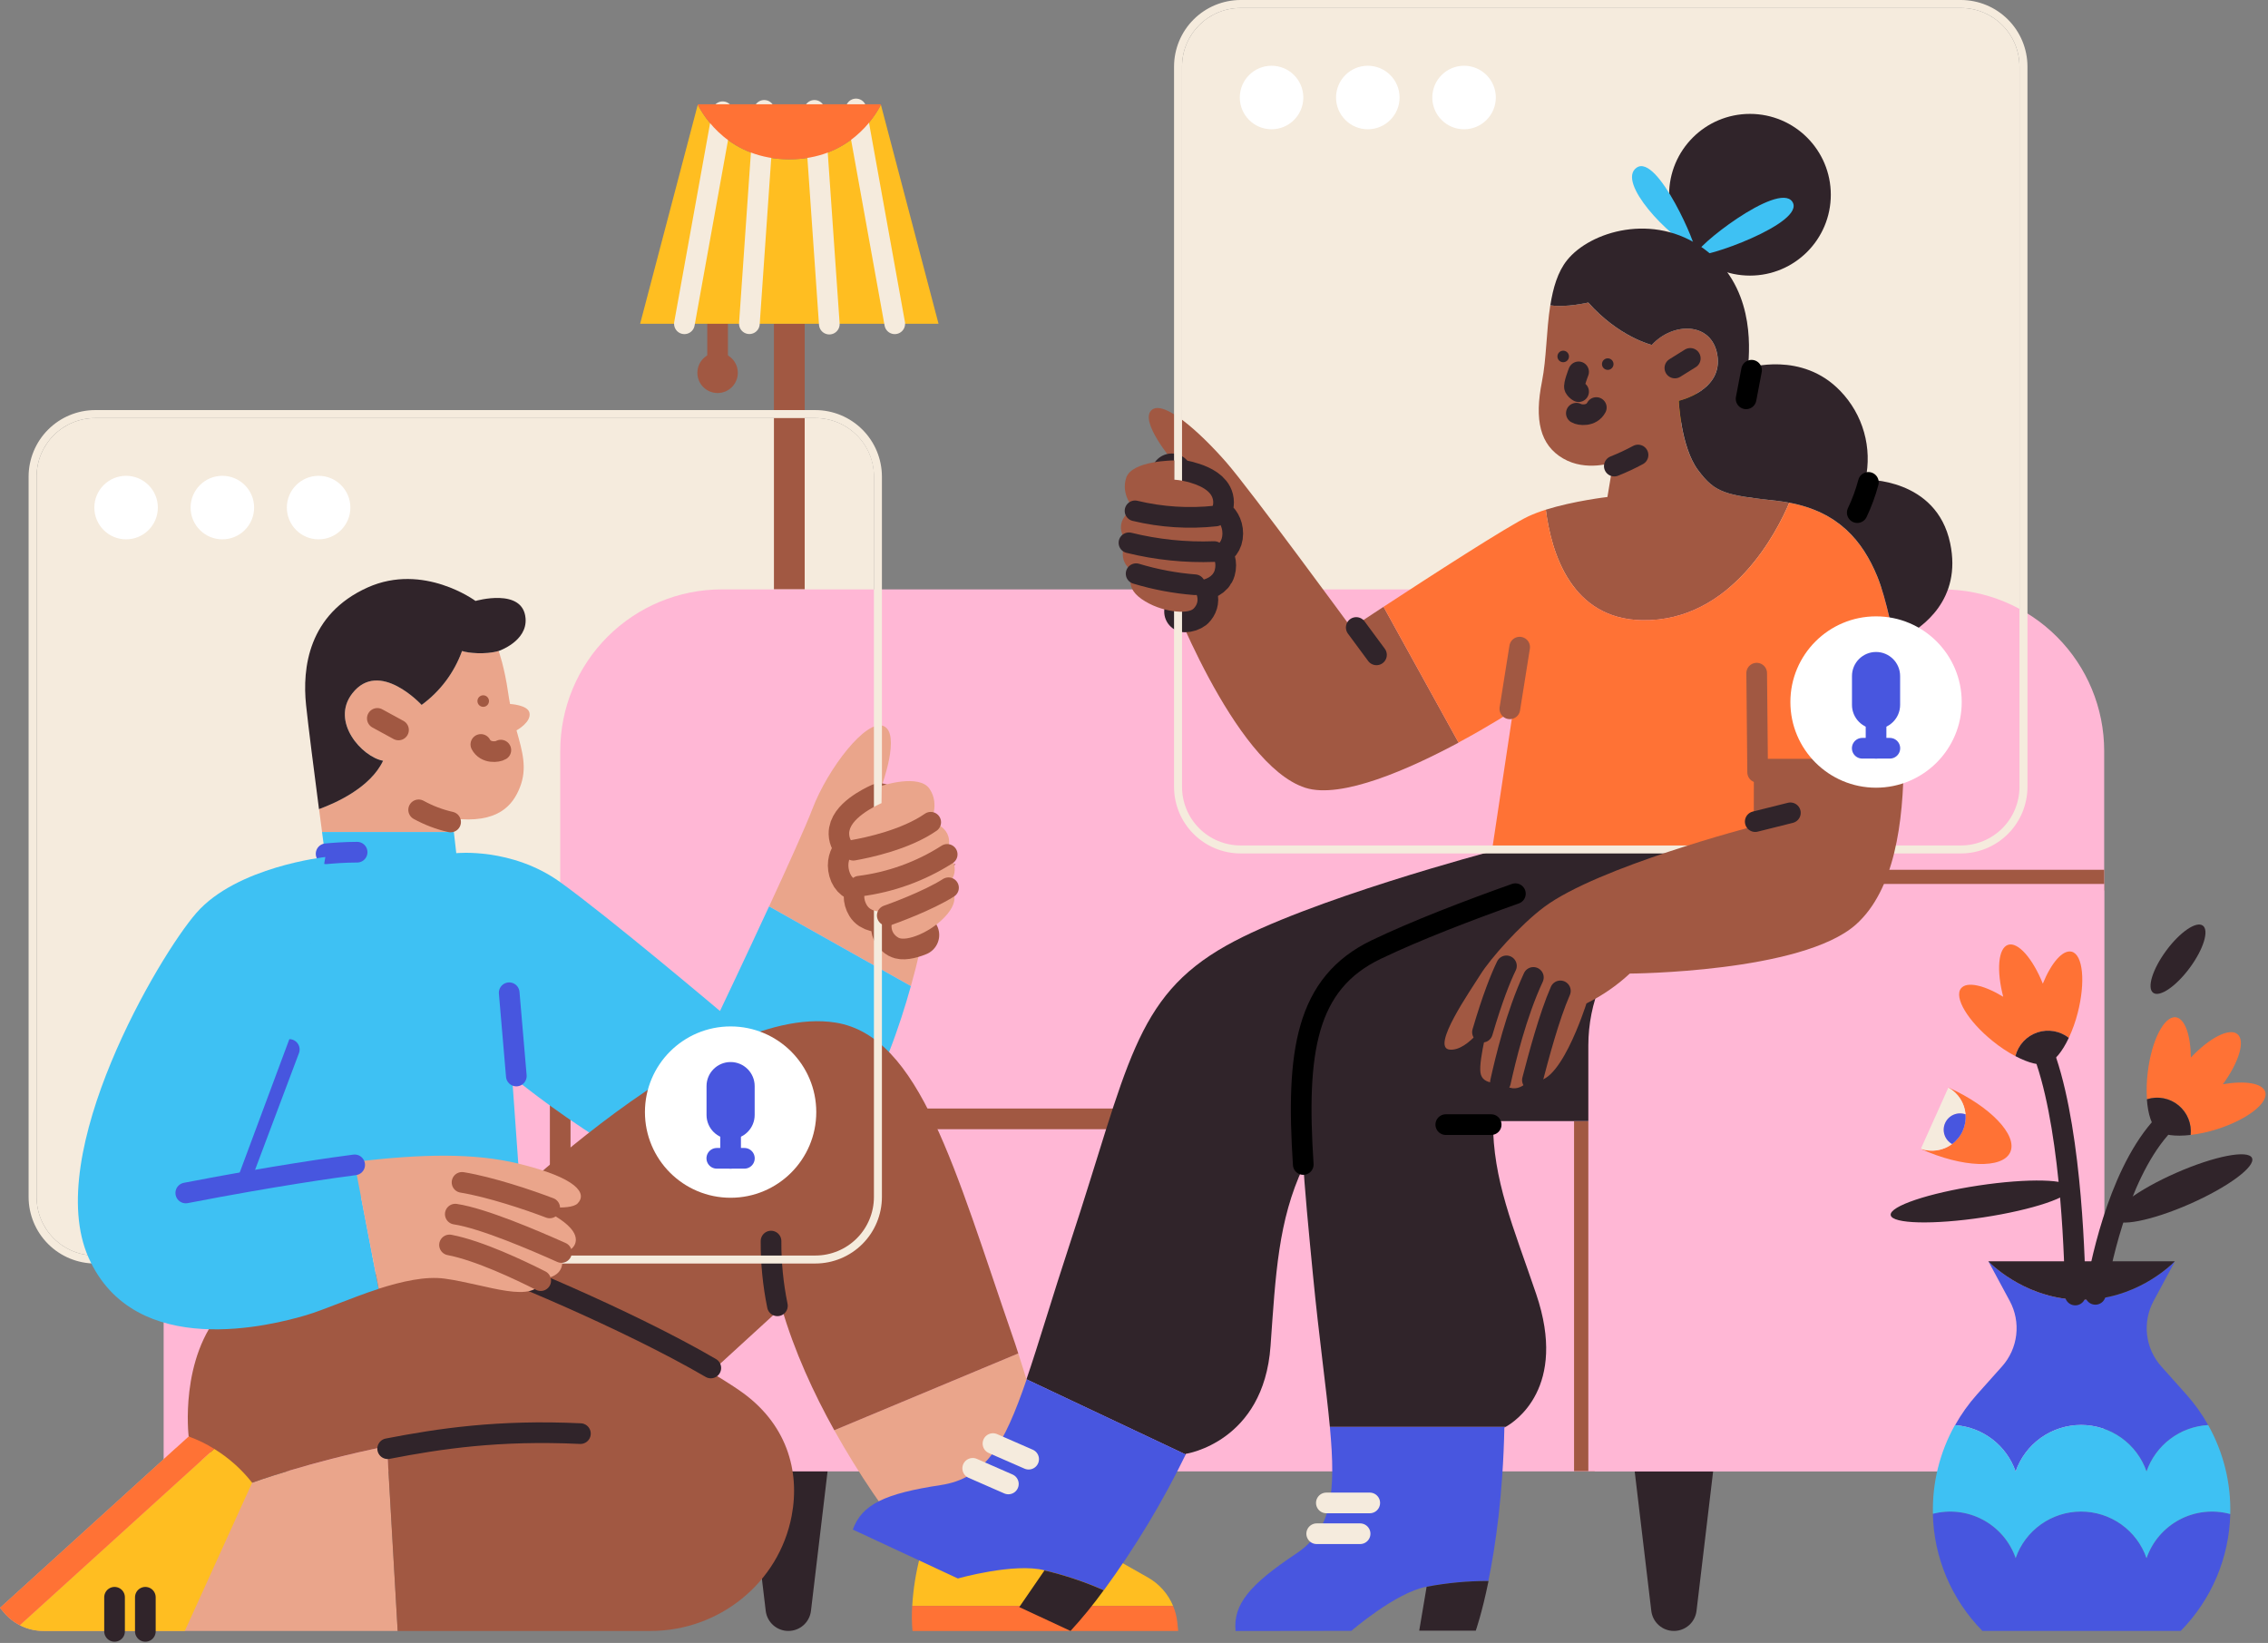 <svg width="439px" height="318px" viewBox="0 0 439 318" fill="none" xmlns="http://www.w3.org/2000/svg">
  <rect x="0" y="0" width="439" height="318" fill="#808080" stroke="none"/>
  <g id="Meetup">
    <path
      id="Vector"
      d="M157.84 80.921H18.422C12.159 80.921 7.083 85.997 7.083 92.26V231.678C7.083 237.941 12.159 243.017 18.422 243.017H157.84C164.103 243.017 169.18 237.941 169.18 231.678V92.26C169.18 85.997 164.103 80.921 157.84 80.921Z"
      fill="#F5EBDD"/>
    <path id="Vector_2" d="M138.901 76.073C141.061 76.073 142.813 74.321 142.813 72.16C142.813 69.999 141.061 68.248 138.901 68.248C136.74 68.248 134.988 69.999 134.988 72.16C134.988 74.321 136.74 76.073 138.901 76.073Z" fill="#A15842"/>
    <path id="Vector_3" d="M138.9 58.559V70.857" stroke="#A15842" stroke-width="4" stroke-miterlimit="10"/>
    <path id="Vector_4" d="M155.76 62.661H149.807V114.084H155.76V62.661Z" fill="#A15842"/>
    <path id="Vector_5" d="M170.506 20.262C169.315 22.616 164.32 30.836 152.784 30.836C141.247 30.836 136.256 22.616 135.062 20.262L123.908 62.661H181.663L170.506 20.262Z" fill="#FFBE21"/>
    <path id="Vector_6" d="M165.692 21.086L173.192 62.669" stroke="#F5EBDD" stroke-width="4" stroke-miterlimit="10" stroke-linecap="round"/>
    <path id="Vector_7" d="M139.879 21.627L132.475 62.669" stroke="#F5EBDD" stroke-width="4" stroke-miterlimit="10" stroke-linecap="round"/>
    <path id="Vector_8" d="M147.92 21.36L145.051 62.654" stroke="#F5EBDD" stroke-width="4" stroke-miterlimit="10" stroke-linecap="round"/>
    <path id="Vector_9" d="M157.647 21.36L160.524 62.735" stroke="#F5EBDD" stroke-width="4" stroke-miterlimit="10" stroke-linecap="round"/>
    <path id="Vector_10" d="M152.799 30.832C164.339 30.832 169.33 22.613 170.521 20.258V20.177H135.085L135.061 20.258C136.256 22.616 141.247 30.832 152.799 30.832Z" fill="#FF7235"/>
    <path
      id="Vector_11"
      d="M379.556 1.546H240.138C233.875 1.546 228.798 6.623 228.798 12.886V152.304C228.798 158.566 233.875 163.643 240.138 163.643H379.556C385.818 163.643 390.895 158.566 390.895 152.304V12.886C390.895 6.623 385.818 1.546 379.556 1.546Z"
      fill="#F5EBDD"/>
    <path
      id="Vector_12"
      d="M152.594 315.677C151.518 315.677 150.48 315.285 149.674 314.572C148.868 313.86 148.35 312.878 148.218 311.811L144.955 284.396H160.233L156.97 311.811C156.839 312.878 156.321 313.861 155.515 314.573C154.709 315.286 153.67 315.678 152.594 315.677Z"
      fill="#30242A"/>
    <path
      id="Vector_13"
      d="M324.004 315.677C322.929 315.678 321.89 315.285 321.085 314.573C320.279 313.861 319.762 312.878 319.632 311.811L316.369 284.396H331.644L328.381 311.811C328.249 312.878 327.732 313.861 326.926 314.573C326.119 315.286 325.08 315.678 324.004 315.677Z"
      fill="#30242A"/>
    <path id="Vector_14" d="M62.947 171.097H131.536V284.76H31.675V202.366C31.676 194.072 34.971 186.119 40.836 180.255C46.7 174.391 54.654 171.097 62.947 171.097Z" fill="#FFB7D5"/>
    <path
      id="Vector_15"
      d="M139.708 114.084H376.018C384.313 114.084 392.267 117.379 398.132 123.243C403.996 129.108 407.291 137.062 407.291 145.357V284.748H108.443V145.353C108.443 137.059 111.738 129.104 117.603 123.24C123.468 117.375 131.422 114.08 139.716 114.08L139.708 114.084Z"
      fill="#FFB7D5"/>
    <path id="Vector_16" d="M108.436 187.845V284.748" stroke="#A15842" stroke-width="4" stroke-miterlimit="10" stroke-linecap="round"/>
    <path
      id="Vector_17"
      d="M139.708 216.558H376.018C384.313 216.558 392.267 219.853 398.132 225.718C403.996 231.582 407.291 239.537 407.291 247.831V284.752H108.443V247.831C108.443 239.538 111.737 231.585 117.6 225.72C123.463 219.856 131.416 216.56 139.708 216.558Z"
      fill="#FFB7D5"/>
    <path id="Vector_18" d="M284.184 216.558H138.58C130.582 216.558 122.912 219.735 117.257 225.39C111.601 231.046 108.424 238.716 108.424 246.713V284.763" stroke="#A15842" stroke-width="4" stroke-miterlimit="10" stroke-linecap="round"/>
    <path id="Vector_19" d="M306.68 217.034V284.748" stroke="#A15842" stroke-width="4" stroke-miterlimit="10"/>
    <path id="Vector_20" d="M407.291 170.351H337.566" stroke="#A15842" stroke-width="4" stroke-miterlimit="10"/>
    <path
      id="Vector_21"
      d="M87.57 158.412C96.513 159.53 99.3 155.733 100.611 152.451C102.099 148.728 101.14 145.527 99.981 141.367C99.981 141.367 102.934 139.758 102.474 137.914C102.088 136.426 98.728 136.26 98.728 136.26C98.597 135.595 98.479 134.905 98.376 134.191C97.63 128.972 96.513 125.991 96.513 125.991C93.903 126.737 90.551 126.378 89.434 125.991C87.925 130.173 85.2 133.808 81.609 136.43C81.609 136.43 73.409 127.487 68.194 134.195C63.941 139.666 70.057 146.489 74.155 147.235C71.719 152.373 65.166 155.354 61.757 156.599C61.965 158.215 62.163 159.715 62.337 161.022H87.853L87.57 158.412Z"
      fill="#EAA58B"/>
    <path
      id="Vector_22"
      d="M176.316 190.856C177.663 186.068 178.762 181.214 179.61 176.312L170.668 152.091C170.668 152.091 174.395 142.04 171.055 140.54C167.714 139.039 160.234 148.747 157.253 156.564C155.965 159.943 152.447 167.71 148.871 175.439L176.316 190.856Z"
      fill="#EAA58B"/>
    <path
      id="Vector_23"
      d="M139.364 195.689C139.364 195.689 117.753 177.43 108.397 170.718C99.041 164.007 88.317 165.135 88.317 165.135L87.849 161.034H62.333C62.719 163.945 62.971 165.878 62.971 165.878L43.973 233.7L100.607 229.227L99.119 208.35C99.119 208.35 129.661 233.867 147.189 231.454C162.998 229.266 171.979 206.441 176.312 190.86L148.863 175.442C144.174 185.595 139.364 195.689 139.364 195.689Z"
      fill="#3EC1F3"/>
    <path
      id="Vector_24"
      d="M74.155 147.247C70.057 146.501 63.937 139.677 68.194 134.207C73.409 127.499 81.609 136.441 81.609 136.441C85.2 133.82 87.925 130.185 89.434 126.003C90.551 126.39 93.903 126.749 96.513 126.003C96.513 126.003 102.103 124.14 101.728 119.67C101.229 113.67 92.04 116.315 92.04 116.315C92.04 116.315 81.988 108.861 71.163 113.705C59.627 118.897 58.505 129.363 59.24 136.441C59.665 140.505 60.829 149.586 61.745 156.611C65.167 155.362 71.72 152.385 74.155 147.247Z"
      fill="#30242A"/>
    <path
      id="Vector_25"
      d="M177.797 180.971C176.092 181.675 174.596 181.88 173.931 181.497C172.261 180.546 171.998 178.555 173.981 175.756C173.981 175.756 169.268 177.592 167.815 175.203C166.361 172.814 168.545 170.614 168.545 170.614C168.545 170.614 165.209 171.534 164.393 168.565C163.578 165.596 166.326 164.041 166.326 164.041C166.326 164.041 164.447 163.342 164.393 161.382C164.32 158.532 168.963 156.22 170.301 155.613"
      stroke="#A15842"
      stroke-width="8"
      stroke-miterlimit="10"
      stroke-linecap="round"/>
    <path id="Vector_26" d="M99.942 208.269L98.562 192.152" stroke="#4756DF" stroke-width="4" stroke-miterlimit="10" stroke-linecap="round"/>
    <path id="Vector_27" d="M87.219 159.1C85.057 158.612 82.974 157.82 81.033 156.75" stroke="#A15842" stroke-width="4" stroke-miterlimit="10" stroke-linecap="round"/>
    <path id="Vector_28" d="M46.393 228.667L55.996 203.131" stroke="#4756DF" stroke-width="4" stroke-miterlimit="10" stroke-linecap="round"/>
    <path id="Vector_29" d="M96.942 145.186C96.327 145.573 94.015 145.867 93.076 144.092" stroke="#A15842" stroke-width="4" stroke-miterlimit="10" stroke-linecap="round"/>
    <path id="Vector_30" d="M93.532 136.813C94.149 136.813 94.649 136.312 94.649 135.695C94.649 135.078 94.149 134.578 93.532 134.578C92.915 134.578 92.415 135.078 92.415 135.695C92.415 136.312 92.915 136.813 93.532 136.813Z" fill="#A15842"/>
    <path id="Vector_31" d="M73.038 139.051L77.136 141.286" stroke="#A15842" stroke-width="4" stroke-miterlimit="10" stroke-linecap="round"/>
    <path id="Vector_32" d="M177.58 300.506L206.124 292.059C203.947 284.535 199.783 270.273 197.104 261.965L161.486 276.834C166.147 285.181 171.532 293.102 177.58 300.506Z" fill="#EAA58B"/>
    <path
      id="Vector_33"
      d="M178.122 301.144C177.286 304.315 176.768 307.562 176.575 310.836H227.07C226.102 308.505 224.382 306.565 222.184 305.323L207.558 297.042C207.558 297.042 207.001 295.109 206.124 292.055L177.581 300.506C177.929 300.924 178.122 301.144 178.122 301.144Z"
      fill="#FFBE21"/>
    <path id="Vector_34" d="M176.629 315.677H228.048L227.89 314.084C227.779 312.966 227.501 311.872 227.066 310.836H176.571C176.461 312.449 176.48 314.067 176.629 315.677Z" fill="#FF7235"/>
    <path
      id="Vector_35"
      d="M151.291 253.077C153.758 261.582 157.535 269.744 161.486 276.834L197.104 261.965C196.718 260.716 196.331 259.603 196.006 258.664C184.86 226.455 178.122 200.553 161.726 197.927C135.92 193.822 92.02 238.266 85.429 245.094L94.924 250.85L124.778 264.872L135.653 267.382L151.291 253.077Z"
      fill="#A15842"/>
    <path id="Vector_36" d="M150.479 252.745C149.634 248.623 149.219 244.425 149.242 240.219" stroke="#30242A" stroke-width="4" stroke-miterlimit="10" stroke-linecap="round"/>
    <path
      id="Vector_37"
      d="M288.792 164.76C288.792 164.76 253.081 174.182 237.373 183.02C219.485 193.072 218.368 206.495 207.191 240.404C203.591 251.318 201.048 260.086 198.685 266.975L229.475 281.512L229.533 281.396C229.533 281.396 244.61 279.181 245.929 260.519C246.922 246.601 247.398 236.275 252.261 225.864L335.359 164.753L288.792 164.76Z"
      fill="#30242A"/>
    <path
      id="Vector_38"
      d="M182.084 287.446C171.317 289.078 166.825 291.173 165.074 296.056L185.413 305.524C185.413 305.524 196.319 302.431 202.192 303.943V303.962C206.126 304.885 209.966 306.17 213.663 307.801C219.722 299.53 225.027 290.732 229.513 281.512L198.724 266.975C194.309 279.869 190.628 286.151 182.084 287.446Z"
      fill="#4856DF"/>
    <path id="Vector_39" d="M197.294 311.061L207.214 315.677C209.505 313.177 211.651 310.548 213.639 307.801C209.943 306.17 206.103 304.885 202.169 303.962L197.294 311.061Z" fill="#30242A"/>
    <path id="Vector_40" d="M192.202 279.413L199.107 282.432" stroke="#F5EBDD" stroke-width="4" stroke-miterlimit="10" stroke-linecap="round"/>
    <path id="Vector_41" d="M188.278 284.203L195.183 287.226" stroke="#F5EBDD" stroke-width="4" stroke-miterlimit="10" stroke-linecap="round"/>
    <path
      id="Vector_42"
      d="M324.936 81.849C327.097 81.849 328.848 80.097 328.848 77.936C328.848 75.775 327.097 74.024 324.936 74.024C322.775 74.024 321.023 75.775 321.023 77.936C321.023 80.097 322.775 81.849 324.936 81.849Z"
      fill="#FFBE21"/>
    <path id="Vector_43" d="M338.726 53.344C347.37 53.344 354.376 46.337 354.376 37.694C354.376 29.051 347.37 22.044 338.726 22.044C330.083 22.044 323.077 29.051 323.077 37.694C323.077 46.337 330.083 53.344 338.726 53.344Z" fill="#30242A"/>
    <path id="Vector_44" d="M327.932 48.129C328.891 48.569 320.853 29.494 316.755 32.475C312.882 35.282 323.073 45.909 327.932 48.129Z" fill="#3EC1F3"/>
    <path id="Vector_45" d="M328.361 49.292C329.239 50.34 349.737 43.169 346.918 39.028C344.17 35.05 327.487 48.229 328.361 49.292Z" fill="#3EC1F3"/>
    <path id="Vector_46" d="M366.674 124.143L368.468 123.865V123.339C367.888 123.645 367.289 123.914 366.674 124.143Z" fill="#30242A"/>
    <path
      id="Vector_47"
      d="M317.857 120.045C335.301 120.362 344.104 102.602 346.339 97.301C345.565 97.158 344.792 97.034 343.942 96.942C333.89 95.824 332.019 95.453 328.663 90.98C325.307 86.507 324.936 77.565 324.936 77.565C324.936 77.565 333.627 75.632 332.39 68.623C331.273 62.286 323.819 62.286 319.721 66.759C319.721 66.759 313.384 65.267 307.423 58.559C307.423 58.559 303.062 59.584 300.077 59.085C299.304 63.964 299.35 69.423 298.469 73.838C296.977 81.292 298.082 86.136 302.567 88.746C307.052 91.355 312.255 89.488 312.255 89.488L311.138 96.195C311.138 96.195 304.631 96.949 299.207 98.654C300.286 107.075 304.164 119.798 317.857 120.045Z"
      fill="#A15842"/>
    <path id="Vector_48" d="M342.078 164.761L344.108 163.384L340.59 164.761H342.078Z" fill="#A15842"/>
    <path
      id="Vector_49"
      d="M261.59 121.538C261.59 121.538 242.055 94.862 237.369 89.488C232.15 83.526 225.071 77.194 222.837 79.436C220.602 81.678 226.935 89.124 226.935 89.124L225.818 113.345C225.818 113.345 238.653 147.958 252.648 152.474C259.646 154.732 272.937 148.778 282.328 143.737L267.803 117.447C264.111 119.868 261.59 121.538 261.59 121.538Z"
      fill="#A15842"/>
    <path
      id="Vector_50"
      d="M366.674 124.143C366.674 124.143 365.182 115.947 363.318 111.474C360.531 104.778 355.93 99.103 346.339 97.301C344.104 102.602 335.301 120.362 317.857 120.045C304.164 119.798 300.286 107.075 299.219 98.654C298.076 99.004 296.958 99.427 295.871 99.922C291.939 101.759 276.571 111.71 267.803 117.447L282.312 143.721C288.417 140.447 292.875 137.536 292.875 137.536L288.777 164.737H340.582L344.1 163.361L368.456 146.837C368.425 139.239 367.829 131.654 366.674 124.143Z"
      fill="#FF7235"/>
    <path
      id="Vector_51"
      d="M377.48 105.142C374.808 92.457 361.084 92.844 361.084 92.844C361.75 89.808 361.656 86.656 360.811 83.665C359.966 80.675 358.396 77.939 356.24 75.701C348.786 67.877 338.351 71.228 338.351 71.228C338.738 66.759 339.469 55.208 329.78 48.129C320.092 41.05 307.798 44.773 303.325 50.363C301.504 52.64 300.618 55.725 300.089 59.085C303.062 59.584 307.434 58.559 307.434 58.559C313.396 65.267 319.732 66.759 319.732 66.759C323.83 62.286 331.284 62.286 332.401 68.623C333.639 75.632 324.948 77.565 324.948 77.565C324.948 77.565 325.334 86.507 328.674 90.98C332.015 95.453 333.894 95.825 343.953 96.942C344.788 97.034 345.585 97.158 346.35 97.301C355.942 99.099 360.543 104.778 363.33 111.474C365.193 115.947 366.686 124.143 366.686 124.143C367.294 123.913 367.886 123.645 368.46 123.339C372.071 121.46 379.784 116.083 377.48 105.142Z"
      fill="#30242A"/>
    <path id="Vector_52" d="M324.194 71.228L327.175 69.369" stroke="#30242A" stroke-width="4" stroke-miterlimit="10" stroke-linecap="round"/>
    <path id="Vector_53" d="M305.122 79.977C305.741 80.364 308.049 80.658 308.988 78.883" stroke="#30242A" stroke-width="4" stroke-miterlimit="10" stroke-linecap="round"/>
    <path id="Vector_54" d="M311.2 71.592C311.817 71.592 312.317 71.091 312.317 70.475C312.317 69.857 311.817 69.357 311.2 69.357C310.583 69.357 310.083 69.857 310.083 70.475C310.083 71.091 310.583 71.592 311.2 71.592Z" fill="#30242A"/>
    <path
      id="Vector_55"
      d="M302.578 70.111C303.195 70.111 303.696 69.611 303.696 68.994C303.696 68.377 303.195 67.877 302.578 67.877C301.961 67.877 301.461 68.377 301.461 68.994C301.461 69.611 301.961 70.111 302.578 70.111Z"
      fill="#30242A"/>
    <path id="Vector_56" d="M305.559 71.975C305.559 71.975 304.543 74.522 304.786 75.033C304.963 75.361 305.232 75.629 305.559 75.806" stroke="#30242A" stroke-width="4" stroke-miterlimit="10" stroke-linecap="round"/>
    <path
      id="Vector_57"
      d="M229.347 118.375C229.953 118.37 230.542 118.172 231.029 117.811C232.347 116.492 232.08 114.563 229.506 112.46C229.506 112.46 234.385 112.967 235.127 110.357C235.869 107.747 233.267 106.259 233.267 106.259C233.267 106.259 236.619 106.259 236.619 103.278C236.619 100.297 233.638 99.551 233.638 99.551C233.638 99.551 235.216 98.411 234.756 96.57C234.01 93.59 227.677 92.844 227.677 92.844L226.803 91.777"
      stroke="#30242A"
      stroke-width="8"
      stroke-linecap="round"
      stroke-linejoin="round"/>
    <path id="Vector_58" d="M312.468 90.215C314.04 89.59 315.573 88.874 317.061 88.069" stroke="#30242A" stroke-width="4" stroke-miterlimit="10" stroke-linecap="round"/>
    <path id="Vector_59" d="M262.518 121.453L266.435 126.753" stroke="#30242A" stroke-width="4" stroke-miterlimit="10" stroke-linecap="round"/>
    <path id="Vector_60" d="M294.15 125.257L292.248 137.195" stroke="#A15842" stroke-width="4" stroke-miterlimit="10" stroke-linecap="round"/>
    <path id="Vector_61" d="M340.215 149.482L340.029 130.294" stroke="#A15842" stroke-width="4" stroke-miterlimit="10" stroke-linecap="round"/>
    <path id="Vector_62" d="M361.648 93.366C361.11 95.378 360.389 97.337 359.495 99.219" stroke="black" stroke-width="4" stroke-linecap="round" stroke-linejoin="round"/>
    <path id="Vector_63" d="M339.035 71.658L337.98 77.194" stroke="black" stroke-width="4" stroke-linecap="round" stroke-linejoin="round"/>
    <path
      id="Vector_64"
      d="M316.369 165.136C316.369 165.136 284.319 175.187 266.435 183.766C248.651 192.272 250.785 212.085 254.137 246.741C255.324 258.992 256.711 268.584 257.415 276.181H291.437C293.184 275.207 303.499 268.584 297.348 250.468C292.855 237.242 288.978 228.481 288.978 216.991H317.432C325.526 216.992 333.301 213.836 339.106 208.195C344.911 202.554 348.288 194.873 348.519 186.782L349.142 165.132L316.369 165.136Z"
      fill="#30242A"/>
    <path
      id="Vector_65"
      d="M250.928 300.684C241.866 306.723 238.684 310.519 239.156 315.688L261.579 315.657C261.579 315.657 270.15 308.238 276.112 307.121C280.062 306.37 284.075 305.996 288.096 306.004C289.461 299.319 290.93 289.287 291.189 276.32L291.437 276.192H257.415C258.602 288.943 257.848 296.064 250.928 300.684Z"
      fill="#4856DF"/>
    <path id="Vector_66" d="M274.708 315.623H285.653C285.653 315.623 286.844 312.294 288.127 306.008C284.106 306 280.093 306.374 276.142 307.125L274.708 315.623Z" fill="#30242A"/>
    <path id="Vector_67" d="M288.634 217.676H279.85" stroke="black" stroke-width="4" stroke-linecap="round" stroke-linejoin="round"/>
    <path id="Vector_68" d="M256.731 290.899H265.132" stroke="#F5EBDD" stroke-width="4" stroke-miterlimit="10" stroke-linecap="round"/>
    <path id="Vector_69" d="M254.863 296.86H263.264" stroke="#F5EBDD" stroke-width="4" stroke-miterlimit="10" stroke-linecap="round"/>
    <path id="Vector_70" d="M141.417 231.833C150.575 231.833 157.999 224.409 157.999 215.251C157.999 206.094 150.575 198.67 141.417 198.67C132.26 198.67 124.836 206.094 124.836 215.251C124.836 224.409 132.26 231.833 141.417 231.833Z" fill="white"/>
    <path
      id="Vector_71"
      d="M146.076 210.222C146.076 207.649 143.99 205.563 141.417 205.563C138.844 205.563 136.759 207.649 136.759 210.222V215.808C136.759 218.381 138.844 220.467 141.417 220.467C143.99 220.467 146.076 218.381 146.076 215.808V210.222Z"
      fill="#4856DF"/>
    <path id="Vector_72" d="M141.417 218.978V224.197" stroke="#4856DF" stroke-width="4" stroke-miterlimit="10" stroke-linecap="round"/>
    <path id="Vector_73" d="M138.746 224.198H144.085" stroke="#4856DF" stroke-width="4" stroke-miterlimit="10" stroke-linecap="round"/>
    <path id="Vector_74" d="M24.407 104.392C27.802 104.392 30.554 101.639 30.554 98.245C30.554 94.85 27.802 92.097 24.407 92.097C21.012 92.097 18.26 94.85 18.26 98.245C18.26 101.639 21.012 104.392 24.407 104.392Z" fill="white"/>
    <path id="Vector_75" d="M43.041 104.392C46.436 104.392 49.188 101.639 49.188 98.245C49.188 94.85 46.436 92.097 43.041 92.097C39.646 92.097 36.894 94.85 36.894 98.245C36.894 101.639 39.646 104.392 43.041 104.392Z" fill="white"/>
    <path id="Vector_76" d="M61.672 104.392C65.067 104.392 67.819 101.639 67.819 98.245C67.819 94.85 65.067 92.097 61.672 92.097C58.277 92.097 55.525 94.85 55.525 98.245C55.525 101.639 58.277 104.392 61.672 104.392Z" fill="white"/>
    <path
      id="Vector_77"
      d="M157.825 80.921C160.831 80.921 163.714 82.115 165.84 84.241C167.966 86.366 169.16 89.25 169.16 92.256V231.678C169.16 234.685 167.966 237.568 165.84 239.693C163.714 241.819 160.831 243.014 157.825 243.014H18.418C15.412 243.014 12.528 241.819 10.403 239.693C8.277 237.568 7.083 234.685 7.083 231.678V92.256C7.083 89.25 8.277 86.366 10.403 84.241C12.528 82.115 15.412 80.921 18.418 80.921H157.825ZM157.825 79.374H18.418C15.003 79.378 11.729 80.737 9.314 83.152C6.899 85.567 5.54 88.841 5.536 92.256V231.678C5.54 235.093 6.899 238.368 9.314 240.782C11.729 243.197 15.003 244.556 18.418 244.56H157.825C161.24 244.556 164.514 243.197 166.929 240.782C169.344 238.368 170.703 235.093 170.707 231.678V92.256C170.703 88.841 169.344 85.567 166.929 83.152C164.514 80.737 161.24 79.378 157.825 79.374Z"
      fill="#F5EBDD"/>
    <path id="Vector_78" d="M338.695 171.097H407.291V284.76H307.442V202.366C307.443 194.076 310.736 186.125 316.596 180.262C322.457 174.399 330.405 171.102 338.695 171.097Z" fill="#FFB7D5"/>
    <path
      id="Vector_79"
      d="M390.149 284.81C391.065 282.18 392.777 279.9 395.047 278.286C397.317 276.673 400.033 275.806 402.818 275.806C405.603 275.806 408.319 276.673 410.589 278.286C412.86 279.9 414.571 282.18 415.487 284.81C416.363 282.3 417.964 280.106 420.088 278.507C422.213 276.908 424.764 275.976 427.418 275.829C426.232 273.714 424.821 271.735 423.208 269.925L418.337 264.47C416.82 262.769 415.864 260.642 415.598 258.378C415.332 256.114 415.77 253.823 416.852 251.817L420.989 244.131C419.829 245.291 413.117 251.585 402.93 251.585C392.743 251.585 386.036 245.302 384.876 244.131L389.016 251.817C390.096 253.824 390.532 256.115 390.265 258.379C389.998 260.642 389.041 262.769 387.524 264.47L382.653 269.925C381.036 271.738 379.622 273.721 378.435 275.84C381.05 276.027 383.554 276.976 385.636 278.57C387.718 280.164 389.287 282.334 390.149 284.81Z"
      fill="#4756DF"/>
    <path
      id="Vector_80"
      d="M428.156 292.565C425.371 292.567 422.655 293.435 420.385 295.049C418.115 296.663 416.403 298.943 415.487 301.573C414.573 298.941 412.862 296.659 410.592 295.044C408.321 293.429 405.604 292.562 402.818 292.562C400.032 292.562 397.315 293.429 395.045 295.044C392.774 296.659 391.063 298.941 390.149 301.573C389.042 298.393 386.78 295.745 383.811 294.155C380.843 292.565 377.385 292.149 374.124 292.99C374.315 301.497 377.747 309.609 383.72 315.669H422.102C428.062 309.622 431.493 301.529 431.694 293.041C430.541 292.726 429.351 292.566 428.156 292.565Z"
      fill="#4756DF"/>
    <path id="Vector_81" d="M402.911 251.585C413.098 251.585 419.806 245.302 420.969 244.131H384.856C386.016 245.302 392.728 251.585 402.911 251.585Z" fill="#30242A"/>
    <path
      id="Vector_82"
      d="M390.149 301.581C391.063 298.949 392.774 296.667 395.045 295.052C397.315 293.437 400.032 292.569 402.818 292.569C405.604 292.569 408.321 293.437 410.592 295.052C412.862 296.667 414.573 298.949 415.487 301.581C416.604 298.369 418.899 295.701 421.907 294.117C424.916 292.533 428.414 292.151 431.694 293.048C431.848 287.028 430.37 281.078 427.418 275.829C424.764 275.976 422.213 276.908 420.089 278.507C417.964 280.106 416.363 282.3 415.487 284.81C414.571 282.18 412.86 279.9 410.589 278.286C408.319 276.673 405.603 275.806 402.818 275.806C400.033 275.806 397.317 276.673 395.047 278.286C392.777 279.9 391.065 282.18 390.149 284.81C389.284 282.328 387.709 280.155 385.62 278.56C383.53 276.965 381.018 276.02 378.396 275.84C375.465 281.075 373.996 287.001 374.143 292.998C377.404 292.157 380.862 292.573 383.831 294.163C386.799 295.753 389.061 298.4 390.168 301.581H390.149Z"
      fill="#3EC1F3"/>
    <path id="Vector_83" d="M405.586 250.529C406.321 246.022 409.673 228.137 418.097 218.441" stroke="#30242A" stroke-width="4" stroke-miterlimit="10" stroke-linecap="round"/>
    <path id="Vector_84" d="M401.693 250.657C401.639 245.538 401.113 220.386 396.111 205.377" stroke="#30242A" stroke-width="4" stroke-miterlimit="10" stroke-linecap="round"/>
    <path id="Vector_85" d="M423.854 233.037C431.241 229.786 436.638 225.805 435.907 224.143C435.176 222.482 428.594 223.771 421.207 227.021C413.82 230.272 408.423 234.254 409.154 235.915C409.885 237.576 416.467 236.287 423.854 233.037Z" fill="#30242A"/>
    <path id="Vector_86" d="M423.849 187.337C426.504 183.748 427.641 180.087 426.388 179.16C425.134 178.233 421.966 180.391 419.311 183.981C416.656 187.57 415.52 191.231 416.773 192.158C418.026 193.085 421.194 190.927 423.849 187.337Z" fill="#30242A"/>
    <path id="Vector_87" d="M383.869 235.632C393.498 234.175 401.095 231.616 400.838 229.914C400.581 228.212 392.566 228.013 382.937 229.47C373.308 230.926 365.711 233.486 365.968 235.187C366.225 236.889 374.24 237.088 383.869 235.632Z" fill="#30242A"/>
    <path
      id="Vector_88"
      d="M377.14 210.492V210.519C378.561 211.315 379.632 212.615 380.143 214.162C380.654 215.708 380.567 217.39 379.9 218.876C379.233 220.362 378.033 221.545 376.538 222.19C375.042 222.836 373.359 222.898 371.82 222.365V222.392C379.892 226.018 387.632 226.293 389.109 223.007C390.586 219.721 385.212 214.119 377.14 210.492Z"
      fill="#FF7235"/>
    <path
      id="Vector_89"
      d="M401.001 184.207C399.281 183.762 397.046 186.36 395.415 190.392C393.451 185.51 390.601 182.243 388.684 182.877C386.766 183.511 386.418 187.829 387.748 192.929C384.045 190.671 380.7 189.913 379.587 191.293C378.164 193.056 380.905 197.626 385.711 201.504C387.078 202.619 388.55 203.599 390.106 204.43C390.372 203.378 390.895 202.409 391.63 201.61C392.365 200.812 393.287 200.209 394.314 199.858C395.34 199.506 396.439 199.417 397.509 199.598C398.578 199.778 399.586 200.224 400.441 200.893C401.161 199.343 401.737 197.731 402.161 196.076C403.707 190.083 403.193 184.775 401.001 184.207Z"
      fill="#FF7235"/>
    <path
      id="Vector_90"
      d="M438.463 211.335C437.934 209.642 434.547 209.12 430.271 209.858C433.364 205.606 434.647 201.465 433.093 200.17C431.539 198.875 427.681 200.87 424.07 204.689C424.027 200.352 422.91 197.116 421.143 196.899C418.897 196.625 416.465 201.368 415.731 207.496C415.508 209.246 415.455 211.013 415.572 212.773C416.605 212.442 417.705 212.374 418.771 212.575C419.838 212.777 420.837 213.241 421.678 213.927C422.519 214.612 423.175 215.497 423.588 216.501C424 217.505 424.155 218.596 424.039 219.674C425.735 219.467 427.409 219.104 429.038 218.588C434.91 216.744 439.14 213.496 438.463 211.335Z"
      fill="#FF7235"/>
    <path
      id="Vector_91"
      d="M421.712 213.972C420.869 213.269 419.863 212.791 418.786 212.582C417.71 212.372 416.597 212.438 415.553 212.773C415.762 215.688 416.5 217.919 417.61 218.75C418.642 219.709 421.039 220.026 424.02 219.674C424.135 218.607 423.985 217.528 423.582 216.533C423.18 215.538 422.537 214.658 421.712 213.972Z"
      fill="#30242A"/>
    <path
      id="Vector_92"
      d="M394.382 199.822C393.34 200.166 392.402 200.767 391.655 201.571C390.908 202.375 390.377 203.354 390.11 204.419C392.693 205.783 394.978 206.352 396.269 205.834C397.63 205.447 399.165 203.599 400.444 200.881C399.6 200.218 398.604 199.775 397.547 199.59C396.489 199.405 395.402 199.485 394.382 199.822Z"
      fill="#30242A"/>
    <path
      id="Vector_93"
      d="M377.859 221.43C377.168 221.042 376.648 220.409 376.4 219.657C376.153 218.904 376.197 218.086 376.523 217.365C376.849 216.643 377.434 216.069 378.162 215.758C378.891 215.446 379.709 215.418 380.457 215.681C380.37 214.612 380.021 213.581 379.44 212.679C378.86 211.777 378.065 211.033 377.128 210.512L371.808 222.357C372.815 222.711 373.894 222.812 374.949 222.65C376.005 222.488 377.004 222.069 377.859 221.43Z"
      fill="#F5EBDD"/>
    <path
      id="Vector_94"
      d="M376.502 217.37C376.177 218.095 376.136 218.915 376.387 219.668C376.639 220.422 377.164 221.053 377.859 221.437C378.744 220.778 379.447 219.905 379.902 218.899C380.356 217.893 380.547 216.788 380.457 215.688C379.707 215.42 378.883 215.444 378.15 215.755C377.417 216.067 376.829 216.644 376.502 217.37Z"
      fill="#4856DF"/>
    <path id="Vector_95" d="M246.126 25.021C249.521 25.021 252.273 22.269 252.273 18.874C252.273 15.479 249.521 12.727 246.126 12.727C242.731 12.727 239.979 15.479 239.979 18.874C239.979 22.269 242.731 25.021 246.126 25.021Z" fill="white"/>
    <path id="Vector_96" d="M264.757 25.021C268.152 25.021 270.904 22.269 270.904 18.874C270.904 15.479 268.152 12.727 264.757 12.727C261.362 12.727 258.61 15.479 258.61 18.874C258.61 22.269 261.362 25.021 264.757 25.021Z" fill="white"/>
    <path id="Vector_97" d="M283.387 25.021C286.782 25.021 289.534 22.269 289.534 18.874C289.534 15.479 286.782 12.727 283.387 12.727C279.992 12.727 277.24 15.479 277.24 18.874C277.24 22.269 279.992 25.021 283.387 25.021Z" fill="white"/>
    <path
      id="Vector_98"
      d="M379.556 1.546C382.563 1.546 385.447 2.741 387.574 4.868C389.7 6.994 390.895 9.878 390.895 12.886V152.308C390.894 155.315 389.699 158.198 387.572 160.323C385.446 162.449 382.562 163.643 379.556 163.643H240.137C237.131 163.643 234.247 162.449 232.121 160.323C229.994 158.198 228.799 155.315 228.798 152.308V12.886C228.798 11.396 229.091 9.922 229.661 8.546C230.231 7.171 231.066 5.921 232.119 4.868C233.172 3.815 234.422 2.979 235.798 2.41C237.174 1.84 238.648 1.546 240.137 1.546H379.556ZM379.556 0H240.137C236.721 0.004 233.446 1.363 231.03 3.779C228.615 6.194 227.256 9.469 227.252 12.886V152.308C227.256 155.724 228.615 158.999 231.031 161.414C233.446 163.829 236.721 165.187 240.137 165.19H379.556C382.972 165.187 386.247 163.829 388.663 161.414C391.078 158.999 392.437 155.724 392.441 152.308V12.886C392.437 9.469 391.078 6.194 388.663 3.779C386.247 1.363 382.972 0.004 379.556 0Z"
      fill="#F5EBDD"/>
    <path
      id="Vector_99"
      d="M227.306 89.117C227.306 89.117 219.11 89.117 217.993 92.469C216.875 95.821 219.481 98.434 219.481 98.434C219.481 98.434 215.012 100.669 217.993 104.767C217.993 104.767 215.754 108.494 219.481 110.728C219.481 110.728 217.247 113.338 220.973 115.947C224.7 118.557 229.916 118.928 231.025 117.811C232.344 116.493 232.077 114.563 229.502 112.46C229.502 112.46 234.381 112.967 235.123 110.357C235.866 107.747 233.264 106.259 233.264 106.259C233.264 106.259 236.616 106.259 236.616 103.278C236.616 100.298 233.635 99.551 233.635 99.551C233.635 99.551 235.212 98.411 234.752 96.571C234.203 94.379 230.639 93.397 228.787 93.029C228.295 92.939 227.798 92.877 227.298 92.844L227.306 89.117Z"
      fill="#A15842"/>
    <path id="Vector_100" d="M219.91 111.041C223.612 112.16 227.424 112.877 231.28 113.179" stroke="#30242A" stroke-width="4" stroke-miterlimit="10" stroke-linecap="round"/>
    <path id="Vector_101" d="M218.522 105.061C223.916 106.395 229.47 106.966 235.023 106.758" stroke="#30242A" stroke-width="4" stroke-miterlimit="10" stroke-linecap="round"/>
    <path id="Vector_102" d="M219.701 98.875C224.814 100.103 230.101 100.44 235.328 99.872" stroke="#30242A" stroke-width="4" stroke-miterlimit="10" stroke-linecap="round"/>
    <path
      id="Vector_103"
      d="M339.469 159.932C339.469 159.932 309.286 167.761 298.852 175.585C294.139 179.119 288.413 185.637 286.557 188.626C284.702 191.614 276.869 202.787 280.596 203.158C284.323 203.529 288.421 196.826 288.421 196.826C288.421 196.826 286.179 205.022 286.565 207.631C286.952 210.241 290.663 209.495 290.663 209.495C293.644 212.476 296.254 208.749 296.254 208.749C301.469 212.101 307.079 194.216 307.079 194.216C310.139 192.708 312.964 190.762 315.464 188.44C315.464 188.44 348.813 188.255 359.247 178.937C366.655 172.326 368.483 159.286 368.48 146.876H339.484L339.469 159.932Z"
      fill="#A15842"/>
    <path id="Vector_104" d="M339.747 159.027L346.551 157.326" stroke="#30242A" stroke-width="4" stroke-miterlimit="10" stroke-linecap="round"/>
    <path id="Vector_105" d="M286.952 199.779C288.885 193.207 290.431 189.341 291.591 186.948" stroke="#30242A" stroke-width="4" stroke-miterlimit="10" stroke-linecap="round"/>
    <path id="Vector_106" d="M296.803 189.186C293.447 196.416 291.39 205.138 290.431 209.445" stroke="#30242A" stroke-width="4" stroke-miterlimit="10" stroke-linecap="round"/>
    <path id="Vector_107" d="M302.03 191.792C299.837 196.818 297.846 204.38 296.617 209.058" stroke="#30242A" stroke-width="4" stroke-miterlimit="10" stroke-linecap="round"/>
    <path id="Vector_108" d="M293.323 172.976C284.242 176.208 274.105 180.089 266.435 183.766C252.687 190.338 250.843 203.68 252.262 225.396" stroke="black" stroke-width="4" stroke-linecap="round" stroke-linejoin="round"/>
    <path
      id="Vector_109"
      d="M74.925 279.919C59.681 283.012 48.817 286.986 48.817 286.986L34.149 280.488L34.18 280.167L0 311.207L0.746 312.1C1.679 313.22 2.847 314.12 4.166 314.738C5.486 315.356 6.925 315.676 8.382 315.677H76.985L74.925 279.919Z"
      fill="#EAA58B"/>
    <path
      id="Vector_110"
      d="M48.802 286.986C48.802 286.986 59.665 282.993 74.909 279.919L76.97 315.677H125.934C139.171 315.677 150.773 306.398 153.24 293.393C154.883 284.713 152.316 275.419 143.091 269.098C128.253 258.93 96.513 245.623 88.317 243.014L43.227 253.452C34.656 262.769 36.519 278.044 36.519 278.044L48.802 286.986Z"
      fill="#A15842"/>
    <path id="Vector_111" d="M75.037 280.402C85.174 278.442 96.497 276.745 112.348 277.484" stroke="#30242A" stroke-width="4" stroke-miterlimit="10" stroke-linecap="round"/>
    <path id="Vector_112" d="M89.09 242.627C96.261 244.912 121.461 255.385 137.586 264.78" stroke="#30242A" stroke-width="4" stroke-miterlimit="10" stroke-linecap="round"/>
    <path id="Vector_113" d="M41.456 280.437L3.843 314.571C5.25 315.298 6.81 315.677 8.393 315.677H35.773L48.801 286.987C46.761 284.385 44.274 282.167 41.456 280.437Z" fill="#FFBE21"/>
    <path id="Vector_114" d="M36.519 278.04L0 311.207L0.746 312.101C1.6 313.124 2.652 313.964 3.839 314.571L41.456 280.437C39.904 279.458 38.248 278.655 36.519 278.04Z" fill="#FF7235"/>
    <path id="Vector_115" d="M28.134 309.158V315.762" stroke="#30242A" stroke-width="4" stroke-miterlimit="10" stroke-linecap="round"/>
    <path id="Vector_116" d="M22.172 309.158V315.762" stroke="#30242A" stroke-width="4" stroke-miterlimit="10" stroke-linecap="round"/>
    <path id="Vector_117" d="M63.125 165.252C64.285 165.143 66.705 164.946 69.126 164.946" stroke="#4756DF" stroke-width="4" stroke-miterlimit="10" stroke-linecap="round"/>
    <path
      id="Vector_118"
      d="M170.668 152.091C170.668 152.091 177.936 149.683 179.946 152.714C181.957 155.745 180.093 159.054 180.093 159.054C180.093 159.054 185.154 160.055 183.31 164.95C183.31 164.95 186.554 168.043 183.461 171.29C183.461 171.29 186.399 173.274 183.403 176.888C180.407 180.503 175.323 182.301 173.904 181.497C172.234 180.546 171.971 178.555 173.954 175.756C173.954 175.756 169.241 177.592 167.788 175.203C166.334 172.813 168.518 170.614 168.518 170.614C168.518 170.614 165.182 171.534 164.366 168.565C163.55 165.596 166.299 164.041 166.299 164.041C166.299 164.041 164.42 163.342 164.366 161.382C164.293 158.532 169.292 156.05 170.629 155.447L170.668 152.091Z"
      fill="#EAA58B"/>
    <path id="Vector_119" d="M165.171 164.563C168.039 164.061 175.327 162.507 180.152 159.151" stroke="#A15842" stroke-width="4" stroke-miterlimit="10" stroke-linecap="round"/>
    <path id="Vector_120" d="M166.33 171.526C172.388 170.767 178.2 168.664 183.341 165.371" stroke="#A15842" stroke-width="4" stroke-miterlimit="10" stroke-linecap="round"/>
    <path id="Vector_121" d="M171.743 177.198C172.775 176.834 179.51 174.418 183.596 171.828" stroke="#A15842" stroke-width="4" stroke-miterlimit="10" stroke-linecap="round"/>
    <path
      id="Vector_122"
      d="M68.584 224.909C61.838 225.732 54.311 226.95 45.836 228.466L57.759 196.42L62.975 165.878C62.975 165.878 45.836 167.741 38.011 176.703C30.793 184.949 8.2 223.281 17.135 243.404C26.069 263.527 52.915 256.429 59.24 254.565C62.692 253.549 67.923 251.206 73.293 249.462L68.584 224.909Z"
      fill="#3EC1F3"/>
    <path
      id="Vector_123"
      d="M86.078 247.487C94.278 248.604 103.592 252.702 105.084 247.487C105.084 247.487 110.11 247.359 108.525 242.581C108.525 242.581 111.045 242.268 111.417 240.404C112.163 236.681 103.22 233.325 103.22 233.325C103.22 233.325 110.299 234.443 111.792 232.939C113.69 231.037 111.842 228.01 100.278 225.207C91.881 223.173 81.721 223.297 68.576 224.905L73.297 249.443C77.797 248.013 82.351 246.976 86.078 247.487Z"
      fill="#EAA58B"/>
    <path id="Vector_124" d="M106.406 233.801C102.436 232.278 94.897 229.745 89.434 228.856" stroke="#A15842" stroke-width="4" stroke-miterlimit="10" stroke-linecap="round"/>
    <path id="Vector_125" d="M108.679 242.426C103.499 240.106 93.493 235.807 88.127 235.003" stroke="#A15842" stroke-width="4" stroke-miterlimit="10" stroke-linecap="round"/>
    <path id="Vector_126" d="M104.662 247.873C100.669 245.848 92.678 242.043 87.01 240.965" stroke="#A15842" stroke-width="4" stroke-miterlimit="10" stroke-linecap="round"/>
    <path id="Vector_127" d="M68.65 225.466C65.008 225.937 53.36 227.546 35.959 230.905" stroke="#4756DF" stroke-width="4" stroke-miterlimit="10" stroke-linecap="round"/>
    <path id="Vector_128" d="M363.133 152.463C372.291 152.463 379.714 145.039 379.714 135.881C379.714 126.723 372.291 119.299 363.133 119.299C353.975 119.299 346.551 126.723 346.551 135.881C346.551 145.039 353.975 152.463 363.133 152.463Z" fill="white"/>
    <path
      id="Vector_129"
      d="M367.792 130.851C367.792 128.278 365.706 126.193 363.133 126.193C360.56 126.193 358.474 128.278 358.474 130.851V136.438C358.474 139.01 360.56 141.096 363.133 141.096C365.706 141.096 367.792 139.01 367.792 136.438V130.851Z"
      fill="#4856DF"/>
    <path id="Vector_130" d="M363.133 139.608V144.827" stroke="#4856DF" stroke-width="4" stroke-miterlimit="10" stroke-linecap="round"/>
    <path id="Vector_131" d="M360.461 144.827H365.804" stroke="#4856DF" stroke-width="4" stroke-miterlimit="10" stroke-linecap="round"/>
  </g>
</svg>
